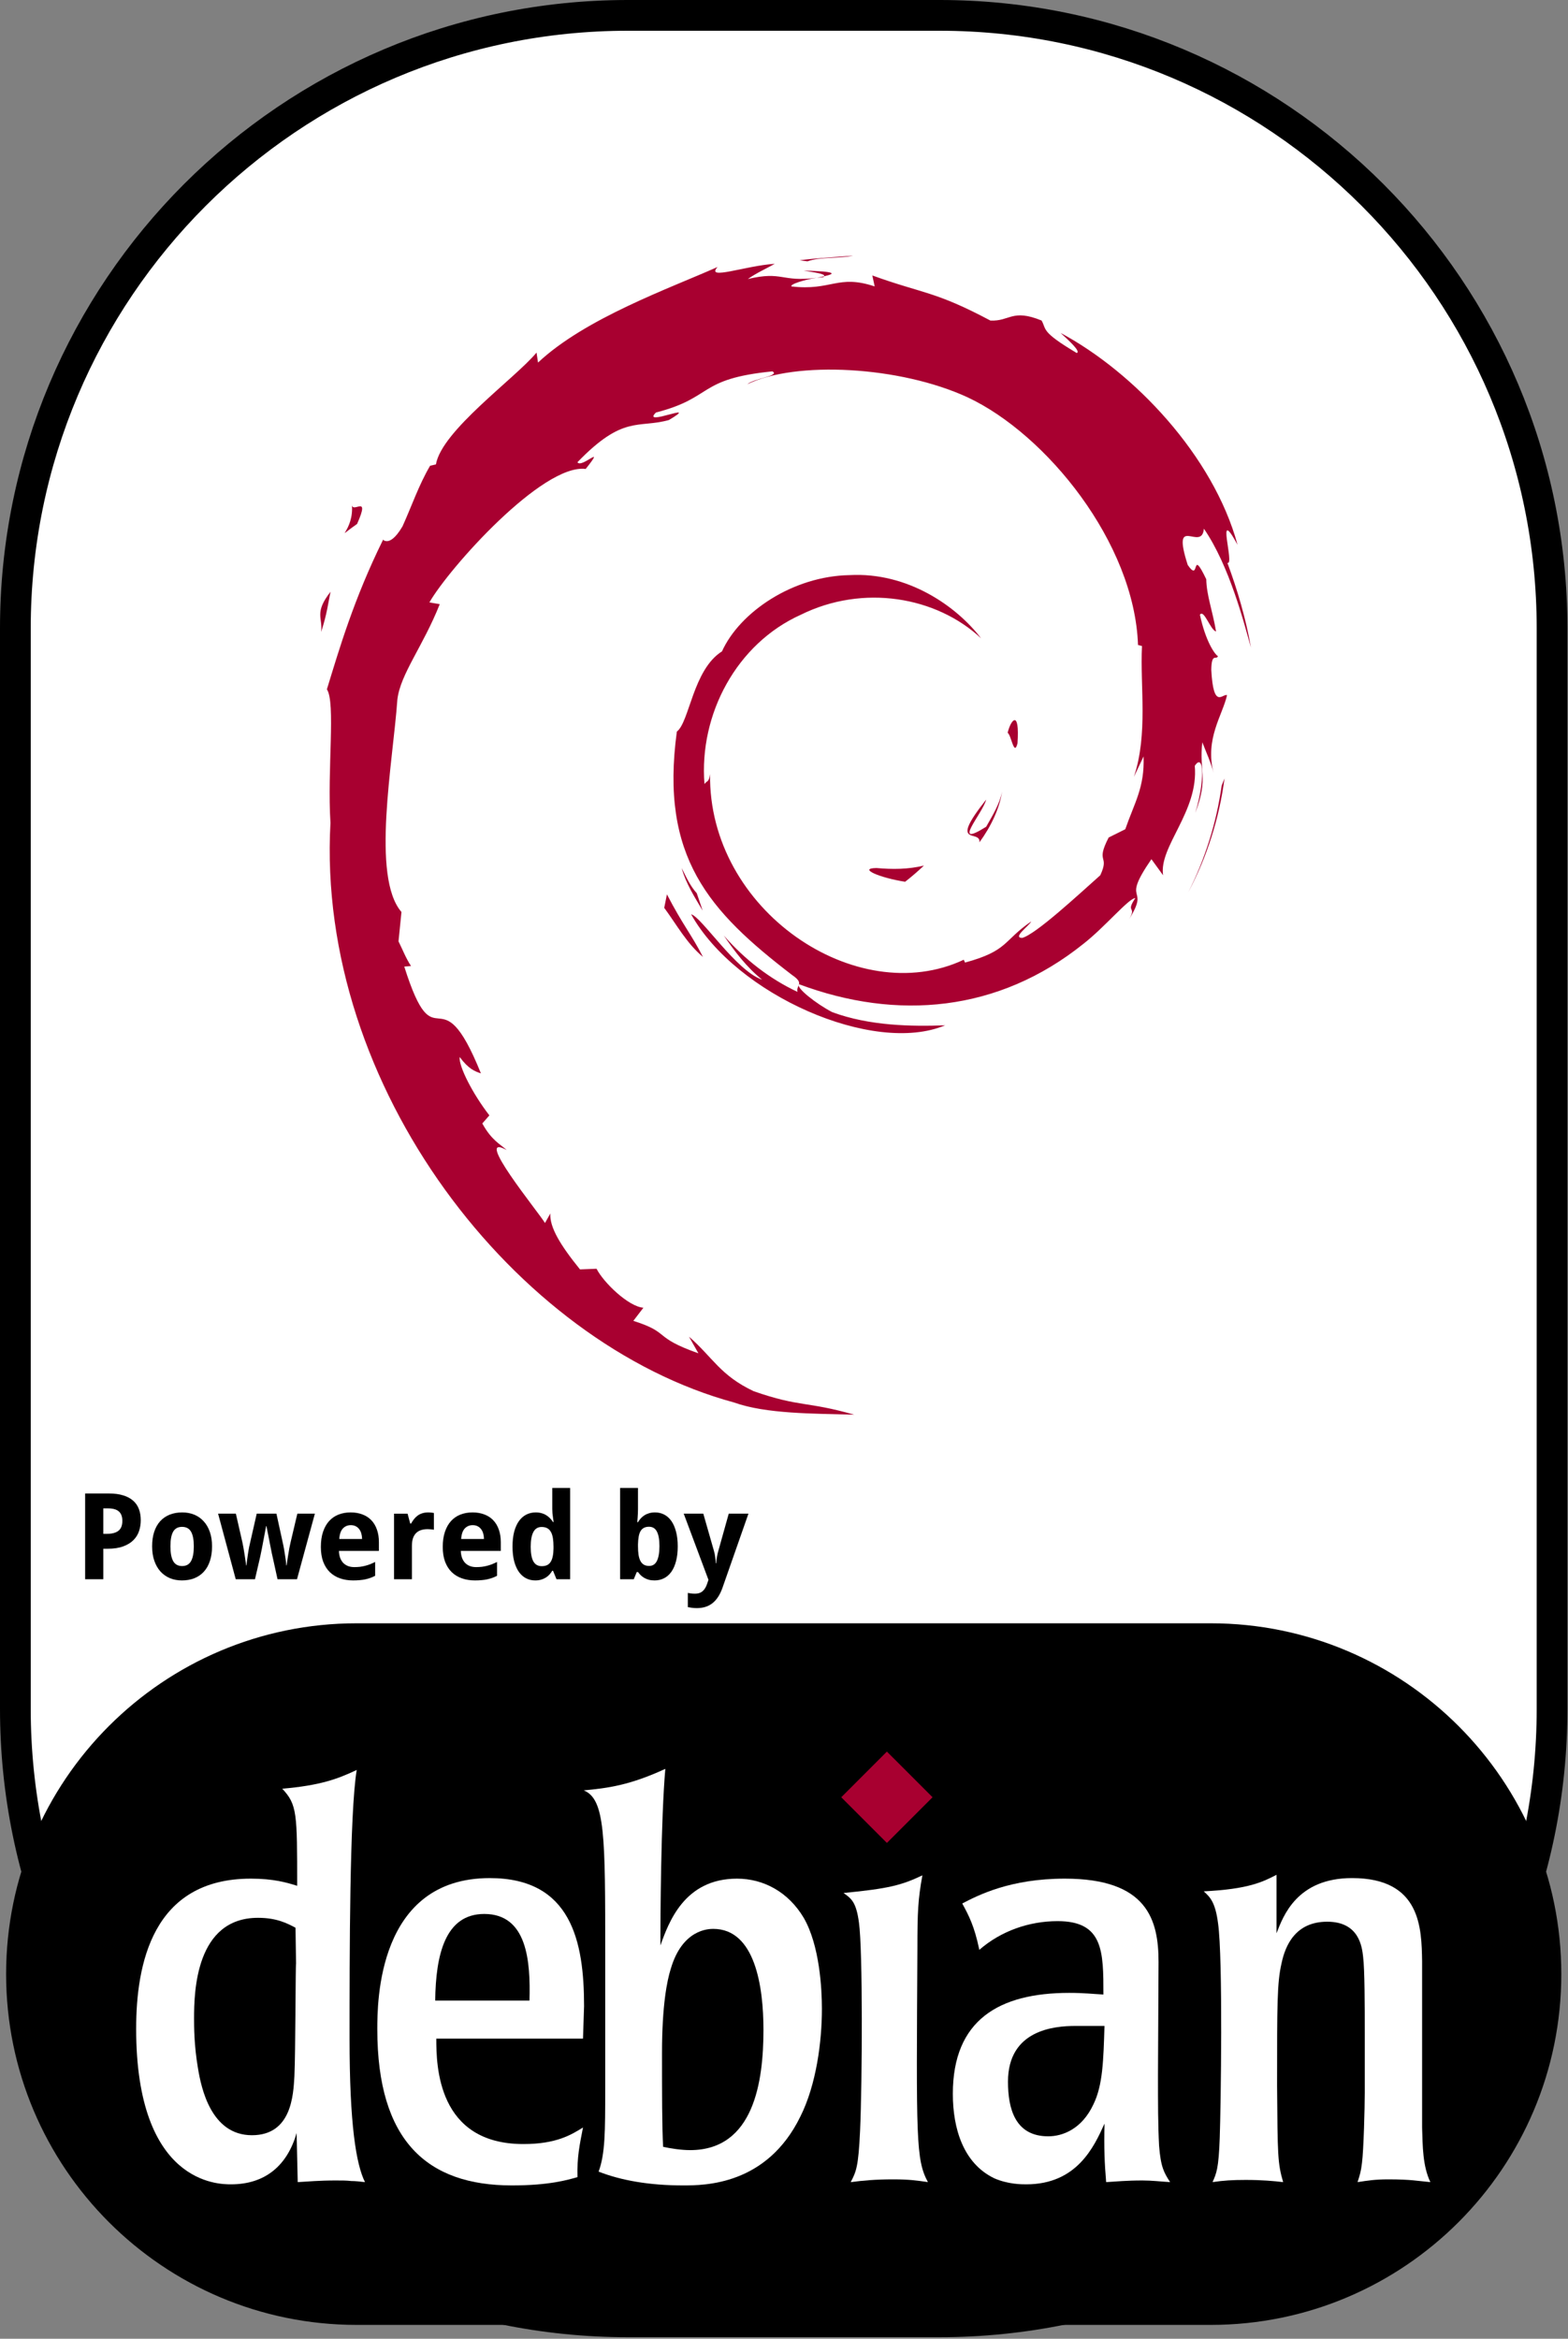 <?xml version="1.0" encoding="UTF-8" standalone="no"?><!DOCTYPE svg PUBLIC "-//W3C//DTD SVG 1.1//EN" "http://www.w3.org/Graphics/SVG/1.1/DTD/svg11.dtd"><svg width="100%" height="100%" viewBox="0 0 907 1352" version="1.1" xmlns="http://www.w3.org/2000/svg" xmlns:xlink="http://www.w3.org/1999/xlink" xml:space="preserve" xmlns:serif="http://www.serif.com/" style="fill-rule:evenodd;clip-rule:evenodd;stroke-linejoin:round;"><rect x="0" y="0" width="907" height="1352" fill="#808080" stroke="none"/><rect id="Debian" x="0" y="0" width="906.667" height="1351.11" style="fill:none;"/><clipPath id="_clip1"><rect x="0" y="0" width="906.667" height="1351.11"/></clipPath><g clip-path="url(#_clip1)"><g id="READ-ME" serif:id="READ ME"><path id="Frame" d="M897.778,363.221c-0,-195.561 -158.771,-354.332 -354.333,-354.332l-180.224,-0c-195.561,-0 -354.332,158.771 -354.332,354.332l-0,624.669c-0,195.561 158.771,354.332 354.332,354.332l180.224,0c195.562,0 354.333,-158.771 354.333,-354.332l-0,-624.669Z" style="fill:#fff;stroke:#000;stroke-width:17.78px;"/><path id="Bottom" d="M895.371,1141.21c-0,-107.643 -87.393,-195.036 -195.036,-195.036l-494.004,0c-107.643,0 -195.035,87.393 -195.035,195.036c-0,107.643 87.392,195.036 195.035,195.036l494.004,-0c107.643,-0 195.036,-87.393 195.036,-195.036Z" style="stroke:#000;stroke-width:15.52px;"/><g id="Powered-By" serif:id="Powered By"><path id="path12547" d="M59.75,886.702l2.069,0c2.962,0 5.189,-0.588 6.681,-1.763c1.515,-1.176 2.272,-3.087 2.272,-5.732c-0,-2.464 -0.678,-4.284 -2.035,-5.46c-1.334,-1.176 -3.436,-1.763 -6.308,-1.763l-2.679,-0l0,14.718Zm21.671,-7.868c-0,2.171 -0.328,4.251 -0.984,6.24c-0.655,1.99 -1.741,3.742 -3.255,5.257c-1.493,1.515 -3.471,2.724 -5.935,3.628c-2.442,0.905 -5.472,1.357 -9.089,1.357l-2.408,-0l0,17.635l-10.513,-0l0,-49.581l13.769,-0c3.188,-0 5.935,0.362 8.241,1.085c2.328,0.701 4.239,1.718 5.731,3.052c1.515,1.312 2.634,2.928 3.358,4.85c0.723,1.899 1.085,4.058 1.085,6.477l-0,0Z" style="fill-rule:nonzero;"/><path id="path12549" d="M98.581,893.926c-0,3.775 0.531,6.624 1.594,8.546c1.062,1.899 2.792,2.848 5.189,2.848c2.373,0 4.092,-0.96 5.154,-2.882c1.063,-1.922 1.594,-4.759 1.594,-8.512c0,-3.776 -0.531,-6.591 -1.594,-8.445c-1.062,-1.876 -2.803,-2.815 -5.222,-2.815c-2.374,0 -4.092,0.939 -5.155,2.815c-1.04,1.854 -1.56,4.669 -1.56,8.445Zm24.078,-0c0,3.165 -0.407,5.968 -1.221,8.41c-0.791,2.442 -1.944,4.499 -3.459,6.172c-1.492,1.673 -3.323,2.951 -5.494,3.832c-2.148,0.86 -4.567,1.289 -7.257,1.289c-2.51,0 -4.816,-0.429 -6.918,-1.289c-2.103,-0.881 -3.923,-2.159 -5.46,-3.832c-1.515,-1.673 -2.702,-3.73 -3.561,-6.172c-0.859,-2.442 -1.289,-5.245 -1.289,-8.41c-0,-3.143 0.396,-5.935 1.187,-8.377c0.814,-2.442 1.967,-4.488 3.459,-6.138c1.515,-1.673 3.346,-2.939 5.494,-3.799c2.148,-0.859 4.578,-1.288 7.291,-1.288c2.51,-0 4.816,0.429 6.919,1.288c2.102,0.86 3.911,2.126 5.426,3.799c1.537,1.65 2.735,3.696 3.595,6.138c0.859,2.442 1.288,5.234 1.288,8.377Z" style="fill-rule:nonzero;"/><path id="path12551" d="M160.54,912.951l-2.916,-13.26c-0.091,-0.384 -0.215,-0.927 -0.373,-1.628c-0.136,-0.724 -0.294,-1.526 -0.475,-2.408c-0.181,-0.904 -0.373,-1.854 -0.576,-2.849c-0.181,-1.017 -0.373,-2.023 -0.577,-3.018c-0.452,-2.329 -0.95,-4.838 -1.492,-7.529l-0.204,0c-0.52,2.691 -0.994,5.212 -1.424,7.563c-0.181,0.995 -0.373,2.001 -0.576,3.018c-0.181,1.018 -0.362,1.979 -0.543,2.883c-0.181,0.882 -0.35,1.684 -0.509,2.408c-0.135,0.723 -0.248,1.289 -0.339,1.695l-3.052,13.125l-11.124,-0l-10.208,-37.915l10.276,-0l3.832,16.787c0.204,0.882 0.407,1.944 0.611,3.188c0.226,1.221 0.429,2.464 0.61,3.73c0.204,1.244 0.384,2.431 0.543,3.561c0.158,1.108 0.282,1.99 0.373,2.645l0.203,0c0.023,-0.43 0.068,-0.983 0.136,-1.661c0.09,-0.701 0.192,-1.447 0.305,-2.239c0.113,-0.791 0.226,-1.594 0.339,-2.408c0.136,-0.836 0.26,-1.616 0.373,-2.34c0.136,-0.723 0.249,-1.356 0.339,-1.899c0.113,-0.565 0.204,-0.961 0.272,-1.187l4.137,-18.177l11.395,-0l3.968,18.177c0.113,0.498 0.26,1.267 0.441,2.306c0.181,1.04 0.361,2.16 0.542,3.358c0.204,1.176 0.373,2.329 0.509,3.459c0.136,1.108 0.215,1.978 0.237,2.611l0.204,0c0.068,-0.565 0.181,-1.402 0.339,-2.509c0.181,-1.108 0.373,-2.295 0.576,-3.561c0.204,-1.289 0.419,-2.566 0.645,-3.832c0.249,-1.266 0.475,-2.34 0.678,-3.222l3.968,-16.787l10.14,-0l-10.343,37.915l-11.26,-0Z" style="fill-rule:nonzero;"/><path id="path12553" d="M202.898,881.683c-1.831,-0 -3.357,0.644 -4.578,1.933c-1.198,1.289 -1.888,3.312 -2.069,6.07l13.192,0c-0.022,-1.153 -0.169,-2.215 -0.441,-3.187c-0.271,-0.973 -0.678,-1.809 -1.22,-2.51c-0.543,-0.724 -1.221,-1.289 -2.035,-1.696c-0.814,-0.407 -1.764,-0.61 -2.849,-0.61l0,-0Zm1.323,31.946c-2.713,0 -5.212,-0.395 -7.495,-1.187c-2.284,-0.791 -4.251,-1.978 -5.901,-3.561c-1.65,-1.605 -2.939,-3.617 -3.866,-6.036c-0.905,-2.442 -1.357,-5.302 -1.357,-8.58c0,-3.324 0.419,-6.229 1.255,-8.716c0.837,-2.487 2.001,-4.556 3.493,-6.206c1.515,-1.673 3.324,-2.928 5.426,-3.765c2.126,-0.836 4.477,-1.254 7.054,-1.254c2.51,-0 4.771,0.384 6.783,1.152c2.035,0.747 3.753,1.855 5.155,3.324c1.424,1.47 2.509,3.278 3.255,5.426c0.769,2.125 1.153,4.567 1.153,7.325l0,5.019l-23.128,0c0.044,1.447 0.271,2.759 0.678,3.934c0.429,1.153 1.017,2.137 1.763,2.951c0.769,0.791 1.685,1.402 2.747,1.831c1.086,0.43 2.318,0.645 3.697,0.645c1.153,0 2.238,-0.057 3.256,-0.17c1.04,-0.136 2.046,-0.328 3.018,-0.576c0.972,-0.249 1.933,-0.554 2.882,-0.916c0.95,-0.384 1.922,-0.825 2.917,-1.322l-0,8.003c-0.904,0.475 -1.82,0.882 -2.747,1.221c-0.904,0.317 -1.865,0.588 -2.883,0.814c-1.017,0.226 -2.114,0.384 -3.289,0.475c-1.176,0.113 -2.465,0.17 -3.866,0.17l-0,-0.001Z" style="fill-rule:nonzero;"/><path id="path12555" d="M247.698,874.324c0.271,-0 0.565,0.011 0.881,0.035c0.339,0 0.656,0.024 0.95,0.071c0.316,0.024 0.599,0.059 0.848,0.106c0.271,0.024 0.474,0.059 0.61,0.107l-0,9.699c-0.181,-0.047 -0.43,-0.093 -0.746,-0.136c-0.317,-0.047 -0.656,-0.083 -1.018,-0.106c-0.339,-0.048 -0.678,-0.071 -1.017,-0.071c-0.339,-0.024 -0.622,-0.036 -0.848,-0.036c-1.334,0 -2.566,0.17 -3.696,0.509c-1.108,0.34 -2.069,0.894 -2.883,1.662c-0.791,0.747 -1.413,1.741 -1.865,2.984c-0.43,1.221 -0.645,2.725 -0.645,4.511l0,19.297l-10.343,-0l-0,-37.915l7.834,-0l1.526,5.697l0.509,0c0.542,-0.972 1.13,-1.854 1.763,-2.645c0.633,-0.791 1.334,-1.458 2.103,-2.001c0.791,-0.565 1.673,-0.995 2.645,-1.289c0.995,-0.316 2.125,-0.475 3.391,-0.475l0.001,-0.004Z" style="fill-rule:nonzero;"/><path id="path12557" d="M273.404,881.683c-1.832,-0 -3.358,0.644 -4.579,1.933c-1.198,1.289 -1.887,3.312 -2.068,6.07l13.192,0c-0.023,-1.153 -0.17,-2.215 -0.441,-3.187c-0.271,-0.973 -0.678,-1.809 -1.221,-2.51c-0.542,-0.724 -1.221,-1.289 -2.035,-1.696c-0.813,-0.407 -1.763,-0.61 -2.848,-0.61l-0,-0Zm1.322,31.946c-2.713,0 -5.211,-0.395 -7.494,-1.187c-2.284,-0.791 -4.251,-1.978 -5.901,-3.561c-1.651,-1.605 -2.94,-3.617 -3.866,-6.036c-0.905,-2.442 -1.357,-5.302 -1.357,-8.58c-0,-3.324 0.418,-6.229 1.255,-8.716c0.836,-2.487 2.001,-4.556 3.493,-6.206c1.515,-1.673 3.323,-2.928 5.426,-3.765c2.125,-0.836 4.477,-1.254 7.054,-1.254c2.51,-0 4.77,0.384 6.783,1.152c2.034,0.747 3.753,1.855 5.154,3.324c1.425,1.47 2.51,3.278 3.256,5.426c0.769,2.125 1.153,4.567 1.153,7.325l0,5.019l-23.129,0c0.045,1.447 0.271,2.759 0.679,3.934c0.429,1.153 1.017,2.137 1.763,2.951c0.769,0.791 1.684,1.402 2.747,1.831c1.085,0.43 2.317,0.645 3.697,0.645c1.153,0 2.238,-0.057 3.255,-0.17c1.04,-0.136 2.046,-0.328 3.018,-0.576c0.973,-0.249 1.934,-0.554 2.883,-0.916c0.95,-0.384 1.922,-0.825 2.917,-1.322l-0,8.003c-0.905,0.475 -1.82,0.882 -2.747,1.221c-0.905,0.317 -1.866,0.588 -2.883,0.814c-1.017,0.226 -2.114,0.384 -3.29,0.475c-1.175,0.113 -2.464,0.17 -3.866,0.17l0,-0.001Z" style="fill-rule:nonzero;"/><path id="path12559" d="M309.589,913.629c-1.944,0 -3.719,-0.418 -5.324,-1.255c-1.605,-0.836 -2.985,-2.068 -4.138,-3.696c-1.153,-1.651 -2.057,-3.697 -2.713,-6.138c-0.633,-2.442 -0.949,-5.268 -0.949,-8.479c-0,-3.255 0.316,-6.104 0.949,-8.546c0.656,-2.464 1.572,-4.522 2.747,-6.172c1.199,-1.673 2.623,-2.928 4.273,-3.765c1.651,-0.836 3.471,-1.254 5.46,-1.254c1.221,-0 2.34,0.146 3.358,0.44c1.017,0.272 1.933,0.668 2.747,1.187c0.814,0.498 1.537,1.086 2.17,1.764c0.656,0.656 1.232,1.379 1.73,2.17l0.339,0c-0.136,-0.882 -0.26,-1.775 -0.373,-2.679c-0.113,-0.769 -0.215,-1.582 -0.305,-2.442c-0.068,-0.882 -0.102,-1.695 -0.102,-2.442l0,-12.141l10.344,0l-0,52.77l-7.902,-0l-2.001,-4.918l-0.441,0c-0.475,0.769 -1.017,1.503 -1.628,2.205c-0.61,0.677 -1.323,1.265 -2.136,1.763c-0.792,0.498 -1.696,0.893 -2.713,1.187c-0.995,0.294 -2.126,0.44 -3.392,0.44l0,0.001Zm3.765,-8.241c1.22,0 2.26,-0.203 3.12,-0.61c0.859,-0.43 1.548,-1.063 2.068,-1.899c0.543,-0.86 0.939,-1.922 1.187,-3.188c0.272,-1.266 0.419,-2.747 0.441,-4.443l0,-1.12c0,-1.831 -0.113,-3.459 -0.339,-4.883c-0.226,-1.425 -0.599,-2.612 -1.119,-3.561c-0.52,-0.972 -1.221,-1.707 -2.103,-2.204c-0.881,-0.498 -1.989,-0.747 -3.323,-0.747c-2.171,0 -3.764,0.984 -4.782,2.951c-1.017,1.944 -1.526,4.781 -1.526,8.512c0,3.73 0.509,6.534 1.526,8.41c1.04,1.854 2.657,2.781 4.85,2.781l-0,0.001Z" style="fill-rule:nonzero;"/><path id="path12561" d="M378.908,874.324c1.944,-0 3.719,0.418 5.324,1.254c1.606,0.837 2.985,2.08 4.138,3.731c1.153,1.65 2.046,3.697 2.679,6.138c0.656,2.442 0.983,5.268 0.983,8.479c0,3.255 -0.327,6.115 -0.983,8.58c-0.633,2.441 -1.538,4.487 -2.713,6.138c-1.176,1.65 -2.589,2.894 -4.239,3.73c-1.651,0.837 -3.471,1.255 -5.46,1.255c-1.266,0 -2.397,-0.136 -3.392,-0.407c-0.972,-0.272 -1.842,-0.634 -2.611,-1.086c-0.769,-0.452 -1.447,-0.96 -2.035,-1.526c-0.565,-0.588 -1.085,-1.198 -1.56,-1.831l-0.712,-0l-1.73,4.171l-7.901,0l-0,-52.769l10.343,0l0,12.277c0,0.746 -0.022,1.56 -0.067,2.442c-0.045,0.859 -0.09,1.661 -0.136,2.407c-0.068,0.882 -0.135,1.764 -0.203,2.646l0.407,-0c0.474,-0.792 1.017,-1.526 1.627,-2.205c0.611,-0.678 1.312,-1.266 2.103,-1.763c0.814,-0.52 1.73,-0.927 2.747,-1.221c1.017,-0.294 2.148,-0.441 3.391,-0.441l-0,0.001Zm-3.493,8.275c-1.153,-0 -2.137,0.215 -2.951,0.644c-0.791,0.408 -1.435,1.029 -1.933,1.866c-0.497,0.836 -0.859,1.899 -1.085,3.188c-0.226,1.266 -0.362,2.746 -0.407,4.442l0,1.12c0,1.831 0.102,3.459 0.305,4.883c0.226,1.425 0.588,2.623 1.086,3.595c0.497,0.95 1.153,1.673 1.967,2.171c0.836,0.497 1.865,0.746 3.086,0.746c2.057,-0 3.561,-0.972 4.51,-2.917c0.972,-1.967 1.458,-4.815 1.458,-8.546c0,-3.73 -0.486,-6.522 -1.458,-8.376c-0.949,-1.877 -2.476,-2.815 -4.578,-2.815l-0,-0.001Z" style="fill-rule:nonzero;"/><path id="path12563" d="M395.492,875.036l11.327,-0l6.104,21.331c0.361,1.176 0.621,2.431 0.779,3.765c0.182,1.334 0.295,2.532 0.339,3.594l0.204,0c0.047,-0.519 0.104,-1.096 0.17,-1.729c0.09,-0.633 0.192,-1.278 0.304,-1.933c0.114,-0.656 0.238,-1.3 0.374,-1.933c0.158,-0.656 0.316,-1.244 0.474,-1.764l5.969,-21.331l11.395,-0l-14.99,42.764c-1.401,4.002 -3.312,6.975 -5.731,8.92c-2.419,1.944 -5.449,2.916 -9.089,2.916c-1.175,0 -2.193,-0.068 -3.052,-0.203c-0.859,-0.113 -1.594,-0.238 -2.204,-0.373l-0,-8.207c0.475,0.113 1.074,0.215 1.797,0.305c0.724,0.09 1.481,0.135 2.272,0.135c1.086,0 2.013,-0.146 2.781,-0.44c0.769,-0.294 1.425,-0.712 1.967,-1.255c0.565,-0.52 1.04,-1.153 1.425,-1.899c0.407,-0.747 0.757,-1.583 1.051,-2.51l0.645,-1.899l-14.311,-38.254Z" style="fill-rule:nonzero;"/></g></g><g id="Debian1" serif:id="Debian"><g id="Logo"><path id="path4651" d="M506.984,501.796c-11.102,0.149 2.088,5.707 16.585,7.944c4.02,-3.136 7.631,-6.287 10.871,-9.363c-9.014,2.207 -18.198,2.259 -27.456,1.419" style="fill:#a80030;fill-rule:nonzero;"/><path id="path4653" d="M566.555,486.943c6.635,-9.133 11.45,-19.119 13.152,-29.448c-1.494,7.356 -5.469,13.71 -9.244,20.427c-20.753,13.07 -1.962,-7.758 -0.015,-15.686c-22.306,28.11 -3.076,16.852 -3.893,24.707" style="fill:#a80030;fill-rule:nonzero;"/><path id="path4655" d="M588.571,429.697c1.353,-19.995 -3.93,-13.664 -5.706,-6.048c2.066,1.085 3.708,14.103 5.706,6.048" style="fill:#a80030;fill-rule:nonzero;"/><path id="path4657" d="M464.867,156.408c5.93,1.055 12.811,1.873 11.822,3.292c6.509,-1.434 7.973,-2.727 -11.822,-3.292" style="fill:#a80030;fill-rule:nonzero;"/><path id="path4659" d="M476.697,159.7l-4.169,0.869l3.886,-0.357l0.283,-0.512" style="fill:#a80030;fill-rule:nonzero;"/><path id="path4661" d="M661.488,437.277c0.669,17.952 -5.239,26.675 -10.581,42.101l-9.608,4.778c-7.854,15.263 0.78,9.69 -4.845,21.824c-12.275,10.9 -37.197,34.099 -45.178,36.224c-5.833,-0.127 3.946,-6.881 5.224,-9.519c-16.414,11.265 -13.174,16.912 -38.282,23.771l-0.729,-1.642c-61.896,29.127 -147.883,-28.586 -146.754,-107.32c-0.653,4.993 -1.88,3.745 -3.247,5.751c-3.195,-40.504 18.71,-81.187 55.655,-97.824c36.135,-17.878 78.497,-10.551 104.363,13.591c-14.207,-18.621 -42.511,-38.364 -76.03,-36.536c-32.851,0.535 -63.591,21.407 -73.845,44.078c-16.823,10.588 -18.785,40.838 -26.111,46.382c-9.875,72.522 18.554,103.842 66.652,140.705c7.55,5.097 2.125,5.878 3.136,9.756c-15.976,-7.475 -30.599,-18.769 -42.637,-32.598c6.391,9.341 13.279,18.421 22.188,25.554c-15.077,-5.09 -35.206,-36.506 -41.069,-37.784c25.97,46.5 105.351,81.55 146.94,64.155c-19.245,0.714 -43.684,0.394 -65.293,-7.594c-9.102,-4.674 -21.429,-14.341 -19.223,-16.146c56.74,21.184 115.338,16.035 164.424,-23.31c12.499,-9.734 26.141,-26.282 30.087,-26.505c-5.937,8.932 1.018,4.295 -3.545,12.179c12.424,-20.07 -5.416,-8.174 12.855,-34.656l6.747,9.288c-2.526,-16.674 20.694,-36.901 18.332,-63.249c5.327,-8.055 5.937,8.679 0.289,27.21c7.84,-20.56 2.073,-23.867 4.08,-40.838c2.162,5.707 5.038,11.763 6.501,17.789c-5.112,-19.877 5.224,-33.46 7.795,-45.015c-2.541,-1.114 -7.884,8.783 -9.117,-14.683c0.186,-10.194 2.846,-5.342 3.864,-7.854c-1.992,-1.151 -7.245,-8.968 -10.433,-23.956c2.296,-3.529 6.182,9.132 9.333,9.645c-2.029,-11.911 -5.514,-20.999 -5.662,-30.146c-9.214,-19.245 -3.262,2.571 -10.722,-8.263c-9.809,-30.569 8.129,-7.096 9.347,-20.976c14.847,21.511 23.31,54.875 27.211,68.688c-2.972,-16.845 -7.765,-33.17 -13.628,-48.96c4.526,1.91 -7.274,-34.649 5.878,-10.44c-14.036,-51.605 -60.024,-99.83 -102.341,-122.448c5.164,4.733 11.695,10.677 9.362,11.614c-21.058,-12.521 -17.358,-13.509 -20.375,-18.8c-17.127,-6.977 -18.271,0.572 -29.603,0.015c-32.323,-17.15 -38.55,-15.329 -68.294,-26.059l1.352,6.331c-21.408,-7.134 -24.945,2.69 -48.076,0.015c-1.404,-1.093 7.416,-3.983 14.683,-5.031c-20.702,2.735 -19.736,-4.087 -39.992,0.751c4.986,-3.5 10.277,-5.826 15.597,-8.798c-16.875,1.025 -40.303,9.823 -33.073,1.813c-27.531,12.29 -76.431,29.536 -103.872,55.269l-0.862,-5.767c-12.573,15.092 -54.831,45.074 -58.197,64.639l-3.366,0.78c-6.531,11.079 -10.774,23.63 -15.961,35.021c-8.552,14.586 -12.542,5.617 -11.324,7.906c-16.83,34.121 -25.204,62.788 -32.419,86.313c5.142,7.691 0.126,46.308 2.065,77.212c-8.441,152.653 107.134,300.856 233.469,335.067c18.517,6.635 46.047,6.397 69.469,7.051c-27.627,-7.906 -31.194,-4.183 -58.122,-13.568c-19.416,-9.154 -23.667,-19.594 -37.428,-31.535l5.446,9.622c-26.973,-9.548 -15.686,-11.814 -37.635,-18.762l5.818,-7.587c-8.746,-0.668 -23.161,-14.727 -27.1,-22.536l-9.57,0.378c-11.488,-14.162 -17.618,-24.394 -17.165,-32.323l-3.091,5.514c-3.5,-6.011 -42.287,-53.188 -22.165,-42.206c-3.738,-3.403 -8.709,-5.55 -14.096,-15.351l4.094,-4.674c-9.667,-12.461 -17.819,-28.43 -17.194,-33.75c5.164,6.97 8.745,8.278 12.297,9.474c-24.454,-60.663 -25.828,-3.336 -44.338,-61.748l3.908,-0.312c-2.994,-4.54 -4.829,-9.437 -7.237,-14.259l1.709,-16.979c-17.595,-20.33 -4.919,-86.529 -2.37,-122.828c1.746,-14.757 14.69,-30.473 24.521,-55.12l-5.989,-1.025c11.458,-19.974 65.404,-80.243 90.4,-77.152c12.105,-15.203 -2.407,-0.059 -4.778,-3.879c26.594,-27.515 34.954,-19.438 52.899,-24.394c19.341,-11.481 -16.608,4.488 -7.438,-4.377c33.459,-8.538 23.703,-19.423 67.343,-23.755c4.607,2.615 -10.678,4.042 -14.512,7.438c27.865,-13.643 88.194,-10.53 127.397,7.564c45.453,21.259 96.553,84.069 98.574,143.165l2.296,0.617c-1.159,23.495 3.597,50.669 -4.659,75.621l5.581,-11.822" style="fill:#a80030;fill-rule:nonzero;"/><path id="path4663" d="M385.784,517.029l-1.568,7.78c7.304,9.92 13.1,20.664 22.41,28.392c-6.702,-13.07 -11.673,-18.472 -20.842,-36.172" style="fill:#a80030;fill-rule:nonzero;"/><path id="path4665" d="M403.03,516.36c-3.864,-4.28 -6.138,-9.422 -8.709,-14.534c2.452,8.998 7.475,16.734 12.134,24.61l-3.425,-10.076" style="fill:#a80030;fill-rule:nonzero;"/><path id="path4667" d="M708.308,450.005l-1.627,4.102c-2.988,21.236 -9.46,42.25 -19.357,61.741c10.938,-20.561 17.989,-43.053 20.984,-65.843" style="fill:#a80030;fill-rule:nonzero;"/><path id="path4669" d="M467.074,151.08c7.498,-2.742 18.443,-1.508 26.423,-3.314c-10.388,0.87 -20.724,1.39 -30.926,2.69l4.503,0.624" style="fill:#a80030;fill-rule:nonzero;"/><path id="path4671" d="M203.504,291.236c1.731,16.005 -12.038,22.225 3.046,11.659c8.1,-18.235 -3.15,-5.031 -3.046,-11.659" style="fill:#a80030;fill-rule:nonzero;"/><path id="path4673" d="M185.76,365.349c3.485,-10.678 4.109,-17.083 5.439,-23.273c-9.608,12.29 -4.429,14.913 -5.439,23.273" style="fill:#a80030;fill-rule:nonzero;"/></g><g id="debian"><path id="path4675" d="M171.249,1135.16c-0.309,0.324 -0.309,51.668 -0.95,65.07c-0.633,10.834 -1.597,34.121 -24.56,34.121c-23.603,0 -29.344,-27.114 -31.258,-38.905c-2.23,-13.079 -2.23,-23.934 -2.23,-28.704c0,-15.316 0.957,-58.069 36.999,-58.069c10.848,-0 16.906,3.2 21.69,5.74l0.309,20.747Zm-92.493,37.646c0,89.94 47.847,89.94 54.861,89.94c19.777,-0 32.539,-10.849 37.956,-29.661l0.64,28.38c6.064,-0.323 12.122,-0.957 22.007,-0.957c3.51,0 6.374,0 8.934,0.324c2.554,-0 5.101,0.31 7.971,0.633c-5.1,-10.201 -8.927,-33.164 -8.927,-82.939c-0,-48.48 -0,-130.449 4.143,-155.333c-11.474,5.432 -21.373,8.942 -43.063,10.849c8.612,9.251 8.612,14.035 8.612,56.128c-6.051,-1.907 -13.712,-4.144 -26.791,-4.144c-57.092,0.007 -66.343,49.767 -66.343,86.78" style="fill:#fff;fill-rule:nonzero;"/><path id="path4677" d="M251.738,1156.52c0.323,-26.474 5.748,-50.078 28.387,-50.078c24.884,0 26.784,27.424 26.151,50.078l-54.538,-0Zm86.112,3.2c0,-37.322 -7.331,-74.011 -54.538,-74.011c-65.062,0 -65.062,72.105 -65.062,87.4c-0,64.746 29.021,90.263 77.824,90.263c21.677,-0 32.215,-3.173 37.956,-4.784c-0.317,-11.482 1.273,-18.82 3.201,-28.704c-6.712,4.157 -15.323,9.575 -34.459,9.575c-49.761,-0 -50.401,-45.307 -50.401,-60.933l84.86,0l0.619,-18.806" style="fill:#fff;fill-rule:nonzero;"/><path id="path4679" d="M441.619,1173.43c-0,29.661 -5.417,69.537 -42.416,69.537c-5.108,0 -11.482,-0.97 -15.626,-1.92c-0.64,-11.482 -0.64,-31.258 -0.64,-54.221c0,-27.438 2.864,-41.769 5.108,-48.804c6.69,-22.64 21.683,-22.95 24.546,-22.95c24.244,0 29.028,33.488 29.028,58.358Zm-91.537,34.769c0,23.61 0,36.999 -3.827,47.2c13.079,5.107 29.337,7.971 48.804,7.971c12.438,-0 48.48,-0 67.933,-39.862c9.251,-18.503 12.438,-43.387 12.438,-62.206c0,-11.482 -1.28,-36.676 -10.524,-52.631c-8.921,-14.979 -23.28,-22.64 -38.582,-22.64c-30.625,-0 -39.553,25.517 -44.33,38.595c0,-16.265 0.31,-73.04 2.857,-102.068c-20.726,9.575 -33.495,11.158 -47.2,12.439c12.438,5.093 12.438,26.164 12.438,94.744l0,78.458" style="fill:#fff;fill-rule:nonzero;"/><path id="path4681" d="M536.749,1261.47c-6.388,-0.957 -10.863,-1.597 -20.114,-1.597c-10.188,0 -17.222,0.647 -24.546,1.597c3.187,-6.064 4.46,-8.941 5.417,-29.661c1.28,-28.394 1.597,-104.312 -0.633,-120.261c-1.597,-12.129 -4.461,-14.035 -8.928,-17.223c26.15,-2.553 33.488,-4.46 45.603,-10.201c-2.54,14.022 -2.878,21.057 -2.878,42.416c-0.626,110.06 -0.949,121.852 6.079,134.93" style="fill:#fff;fill-rule:nonzero;"/><path id="path4683" d="M638.886,1171.19c-0.634,20.1 -0.957,34.136 -6.388,45.294c-6.698,14.359 -17.856,18.502 -26.151,18.502c-19.156,0 -23.286,-15.942 -23.286,-31.567c-0,-29.978 26.797,-32.229 38.905,-32.229l16.92,0Zm-87.723,39.243c-0,20.1 6.064,40.186 23.933,48.804c7.972,3.511 15.943,3.511 18.503,3.511c29.351,-0 39.229,-21.697 45.294,-35.092c-0.324,14.035 -0,22.639 0.956,33.811c5.741,-0.323 11.482,-0.957 21.057,-0.957c5.417,0 10.525,0.634 15.942,0.957c-3.51,-5.417 -5.417,-8.618 -6.388,-21.056c-0.633,-12.115 -0.633,-24.237 -0.633,-41.143l0.323,-65.069c0,-24.251 -6.387,-48.171 -54.235,-48.171c-31.567,-0 -50.063,9.575 -59.314,14.359c3.834,7.021 7.021,13.065 9.884,26.797c12.452,-10.848 28.718,-16.589 45.294,-16.589c26.487,0 26.487,17.546 26.487,42.416c-6.064,-0.31 -11.172,-0.943 -19.79,-0.943c-40.523,0.007 -67.313,15.612 -67.313,58.365" style="fill:#fff;fill-rule:nonzero;"/><path id="path4685" d="M822.606,1229.89c0.323,10.848 0.323,22.33 4.784,31.581c-7.028,-0.633 -11.172,-1.597 -24.237,-1.597c-7.661,0 -11.805,0.647 -17.869,1.597c1.266,-4.144 1.92,-5.741 2.553,-11.172c0.957,-7.324 1.597,-31.891 1.597,-40.509l0,-34.445c0,-14.992 0,-36.689 -0.97,-44.337c-0.634,-5.417 -2.217,-20.086 -20.733,-20.086c-18.18,0 -24.237,13.389 -26.474,24.237c-2.54,11.158 -2.54,23.287 -2.54,70.487c0.31,40.833 0.31,44.646 3.497,55.818c-5.418,-0.633 -12.115,-1.266 -21.683,-1.266c-7.662,-0 -12.762,0.309 -19.13,1.266c2.231,-5.107 3.511,-7.661 4.144,-25.517c0.647,-17.546 1.921,-103.672 -0.97,-124.075c-1.583,-12.452 -4.784,-15.315 -8.281,-18.502c25.841,-1.281 34.121,-5.431 42.106,-9.562l0,33.798c3.821,-9.898 11.792,-31.905 43.697,-31.905c39.876,0 40.185,29.028 40.509,48.157l-0,96.032" style="fill:#fff;fill-rule:nonzero;"/><path id="path4687" d="M539.44,1038.98l-26.419,26.405l-26.405,-26.405l26.405,-26.405l26.419,26.405" style="fill:#a80030;fill-rule:nonzero;"/></g></g></g></svg>